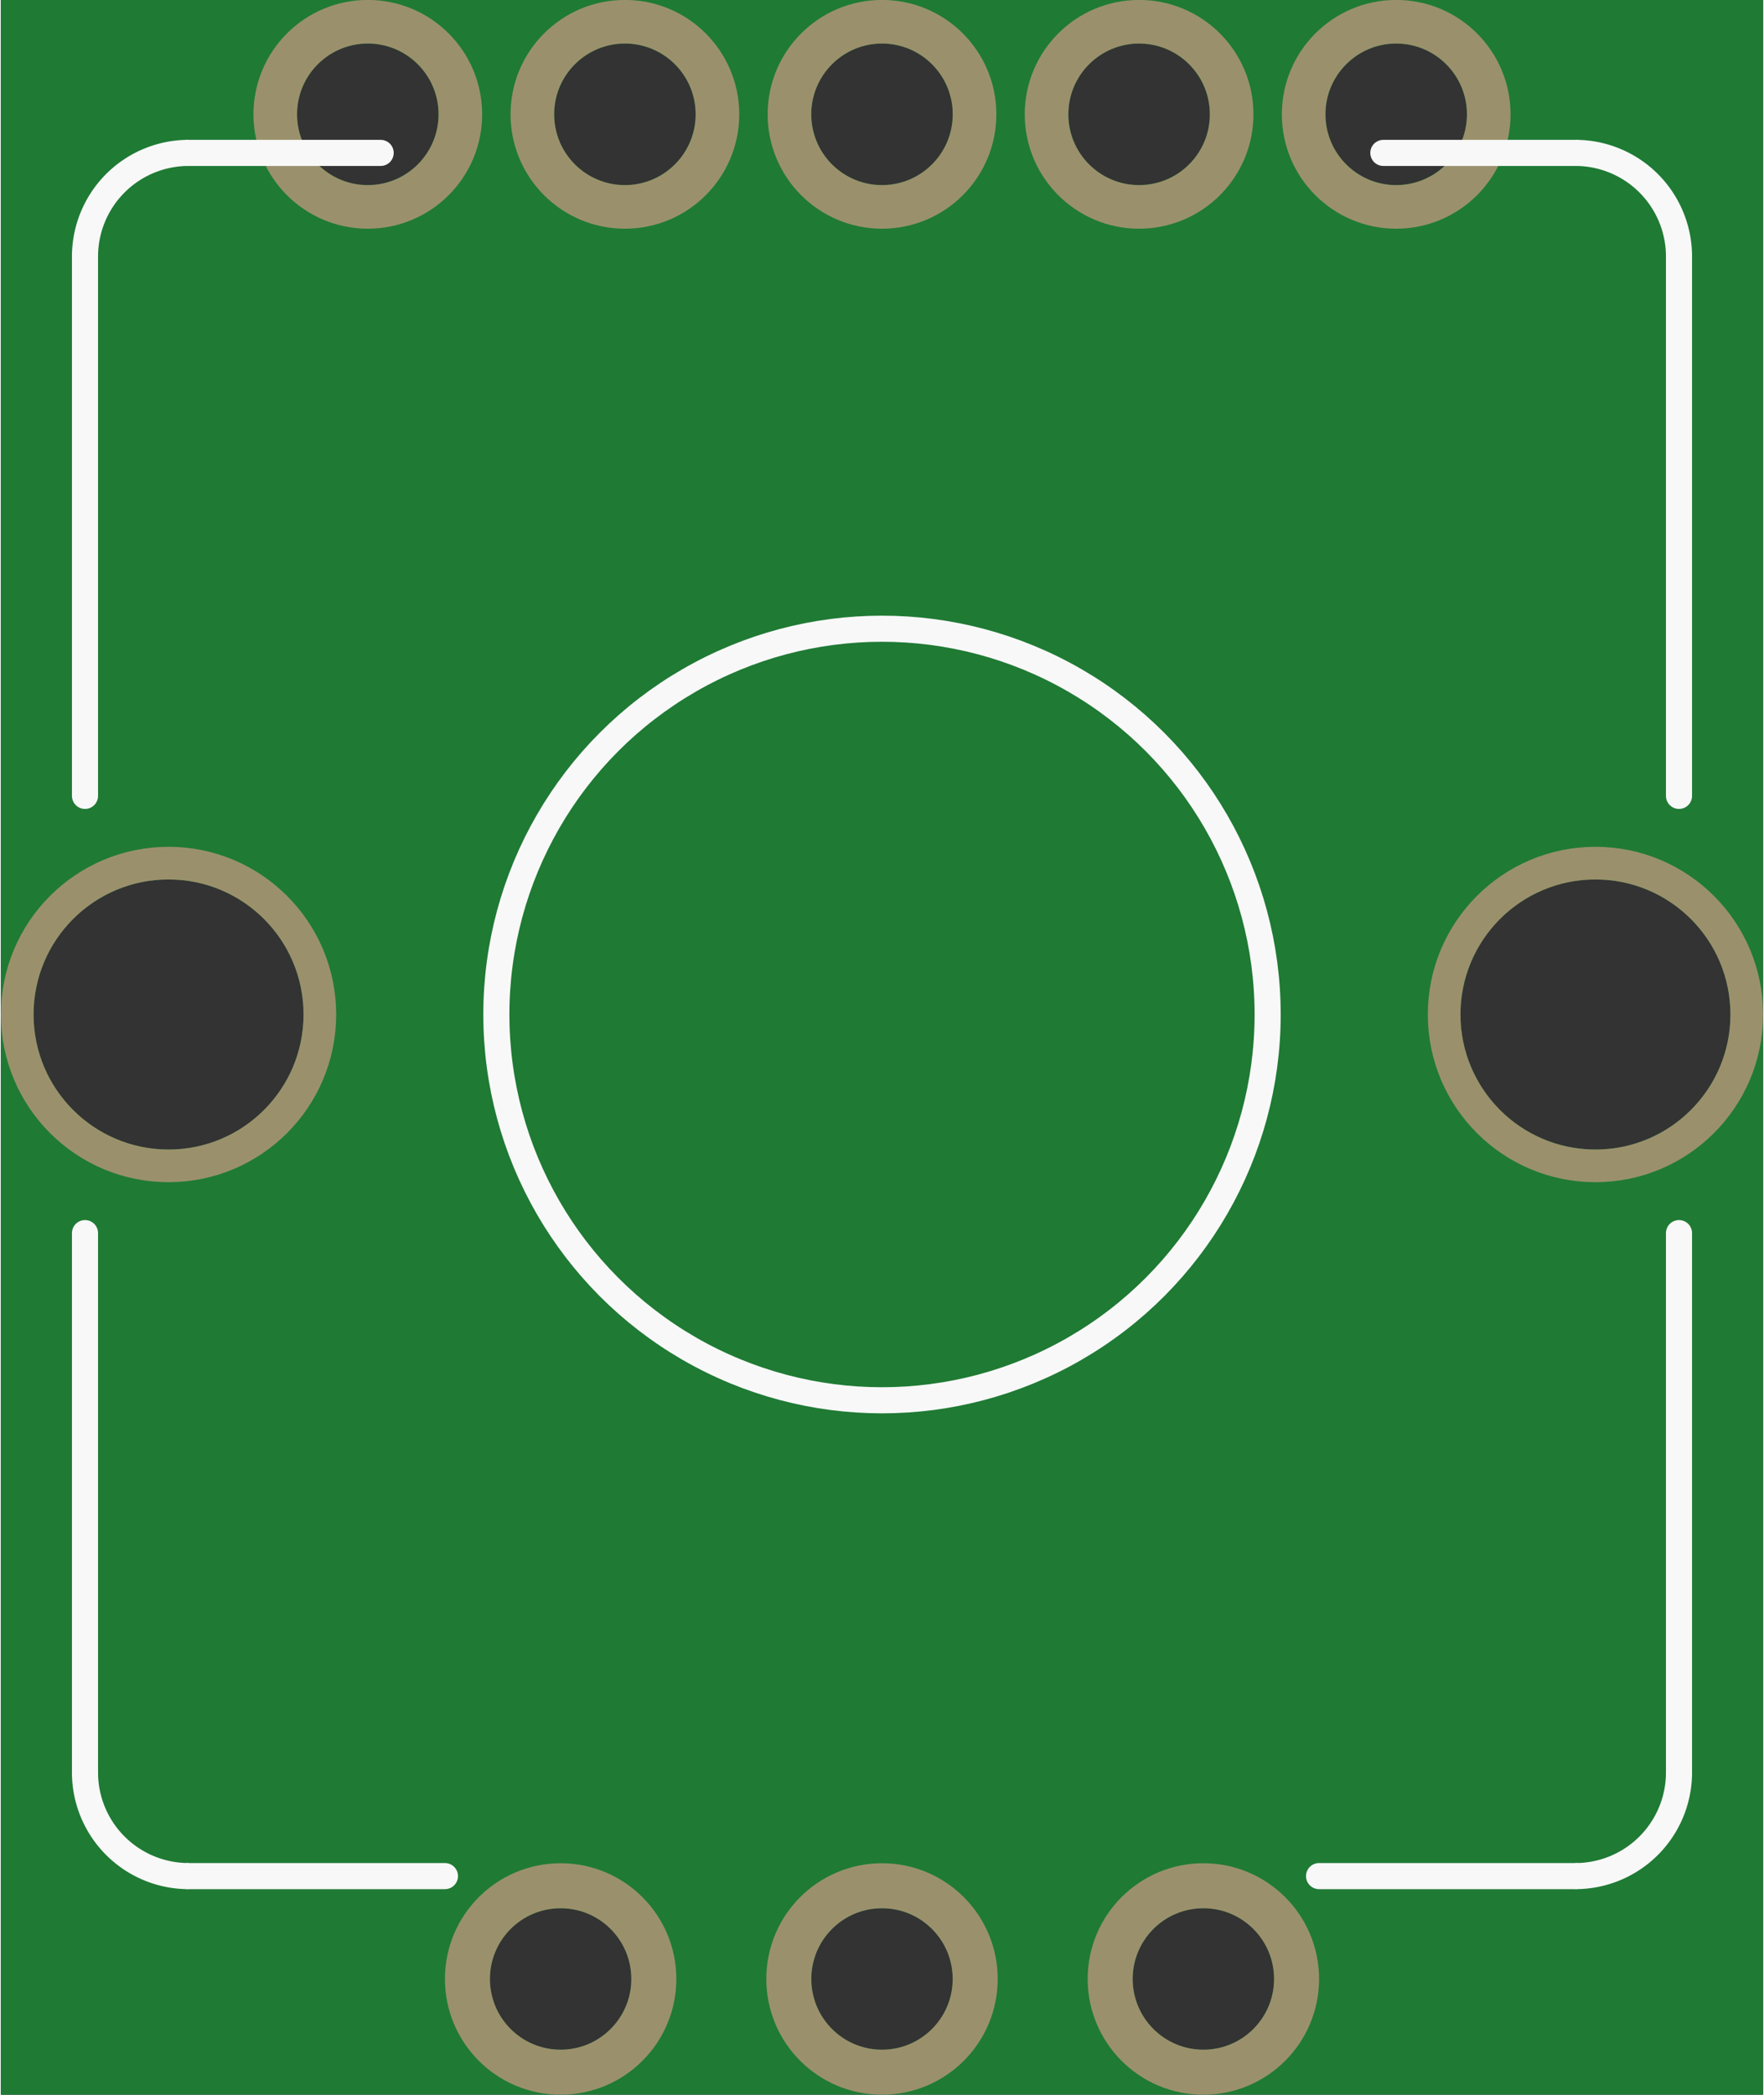 <?xml version='1.0' encoding='UTF-8' standalone='no'?>
<!-- Created with Fritzing (http://www.fritzing.org/) -->
<svg xmlns:svg='http://www.w3.org/2000/svg' xmlns='http://www.w3.org/2000/svg' version='1.2' baseProfile='tiny' x='0in' y='0in' width='0.54in' height='0.641in' viewBox='0 0 13.708 16.289' >
<rect x="0" y="0" width="13.708" height="16.289" fill="#333333" stroke="none"/>
<g id='breadboard'>
<path fill='#1F7A34' stroke='none' stroke-width='0' d='M0,0l13.708,0 0,16.289 -13.708,0 0,-16.289z
M3.804,15.389a0.55,0.55 0 1 0 1.1,0 0.55,0.55 0 1 0 -1.1,0z
M6.304,15.389a0.55,0.55 0 1 0 1.1,0 0.55,0.55 0 1 0 -1.1,0z
M8.804,15.389a0.55,0.55 0 1 0 1.1,0 0.55,0.55 0 1 0 -1.1,0z
M6.304,0.889a0.55,0.55 0 1 0 1.1,0 0.55,0.55 0 1 0 -1.1,0z
M4.304,0.889a0.55,0.55 0 1 0 1.1,0 0.55,0.55 0 1 0 -1.1,0z
M0.254,7.889a1.05,1.05 0 1 0 2.1,0 1.05,1.05 0 1 0 -2.1,0z
M11.354,7.889a1.05,1.05 0 1 0 2.1,0 1.05,1.05 0 1 0 -2.1,0z
M8.304,0.889a0.55,0.55 0 1 0 1.1,0 0.55,0.55 0 1 0 -1.1,0z
M2.304,0.889a0.55,0.55 0 1 0 1.1,0 0.55,0.55 0 1 0 -1.1,0z
M10.304,0.889a0.55,0.55 0 1 0 1.1,0 0.55,0.55 0 1 0 -1.1,0z
'/>
<circle id='connector0pin' connectorname='A' cx='4.354' cy='15.389' r='0.725' stroke='#9A916C' stroke-width='0.35' fill='none' />
<circle id='connector1pin' connectorname='C' cx='6.854' cy='15.389' r='0.725' stroke='#9A916C' stroke-width='0.35' fill='none' />
<circle id='connector2pin' connectorname='B' cx='9.354' cy='15.389' r='0.725' stroke='#9A916C' stroke-width='0.35' fill='none' />
<circle id='connector3pin' connectorname='3' cx='6.854' cy='0.889' r='0.72' stroke='#9A916C' stroke-width='0.339' fill='none' />
<circle id='connector4pin' connectorname='2' cx='4.854' cy='0.889' r='0.72' stroke='#9A916C' stroke-width='0.339' fill='none' />
<circle id='connector5pin' connectorname='M1' cx='1.304' cy='7.889' r='1.177' stroke='#9A916C' stroke-width='0.254' fill='none' />
<circle id='connector6pin' connectorname='M2' cx='12.404' cy='7.889' r='1.177' stroke='#9A916C' stroke-width='0.254' fill='none' />
<circle id='connector7pin' connectorname='4' cx='8.854' cy='0.889' r='0.72' stroke='#9A916C' stroke-width='0.339' fill='none' />
<circle id='connector8pin' connectorname='1' cx='2.854' cy='0.889' r='0.72' stroke='#9A916C' stroke-width='0.339' fill='none' />
<circle id='connector9pin' connectorname='5' cx='10.854' cy='0.889' r='0.72' stroke='#9A916C' stroke-width='0.339' fill='none' />
<line class='other' x1='0.654' y1='6.189' x2='0.654' y2='1.995' stroke='#f8f8f8' stroke-width='0.203' stroke-linecap='round'/>
<path class='other' fill='none' d='M0.654,1.995 A0.806,0.806 0 0 1 1.46,1.189' stroke-width='0.203' stroke='#f8f8f8' />
<line class='other' x1='1.46' y1='1.189' x2='2.954' y2='1.189' stroke='#f8f8f8' stroke-width='0.203' stroke-linecap='round'/>
<path class='other' fill='none' d='M13.054,1.995 A0.806,0.806 0 0 0 12.248,1.189' stroke-width='0.203' stroke='#f8f8f8' />
<line class='other' x1='12.248' y1='1.189' x2='10.754' y2='1.189' stroke='#f8f8f8' stroke-width='0.203' stroke-linecap='round'/>
<line class='other' x1='13.054' y1='6.189' x2='13.054' y2='1.995' stroke='#f8f8f8' stroke-width='0.203' stroke-linecap='round'/>
<line class='other' x1='13.054' y1='9.589' x2='13.054' y2='13.783' stroke='#f8f8f8' stroke-width='0.203' stroke-linecap='round'/>
<path class='other' fill='none' d='M13.054,13.783 A0.806,0.806 0 0 1 12.248,14.589' stroke-width='0.203' stroke='#f8f8f8' />
<line class='other' x1='12.248' y1='14.589' x2='10.254' y2='14.589' stroke='#f8f8f8' stroke-width='0.203' stroke-linecap='round'/>
<path class='other' fill='none' d='M0.654,13.783 A0.806,0.806 0 0 0 1.46,14.589' stroke-width='0.203' stroke='#f8f8f8' />
<line class='other' x1='1.46' y1='14.589' x2='3.454' y2='14.589' stroke='#f8f8f8' stroke-width='0.203' stroke-linecap='round'/>
<line class='other' x1='0.654' y1='9.589' x2='0.654' y2='13.783' stroke='#f8f8f8' stroke-width='0.203' stroke-linecap='round'/>
<circle class='other' cx='6.854' cy='7.889' r='3' stroke='#f8f8f8' stroke-width='0.203' fill='none' />
</g>
</svg>